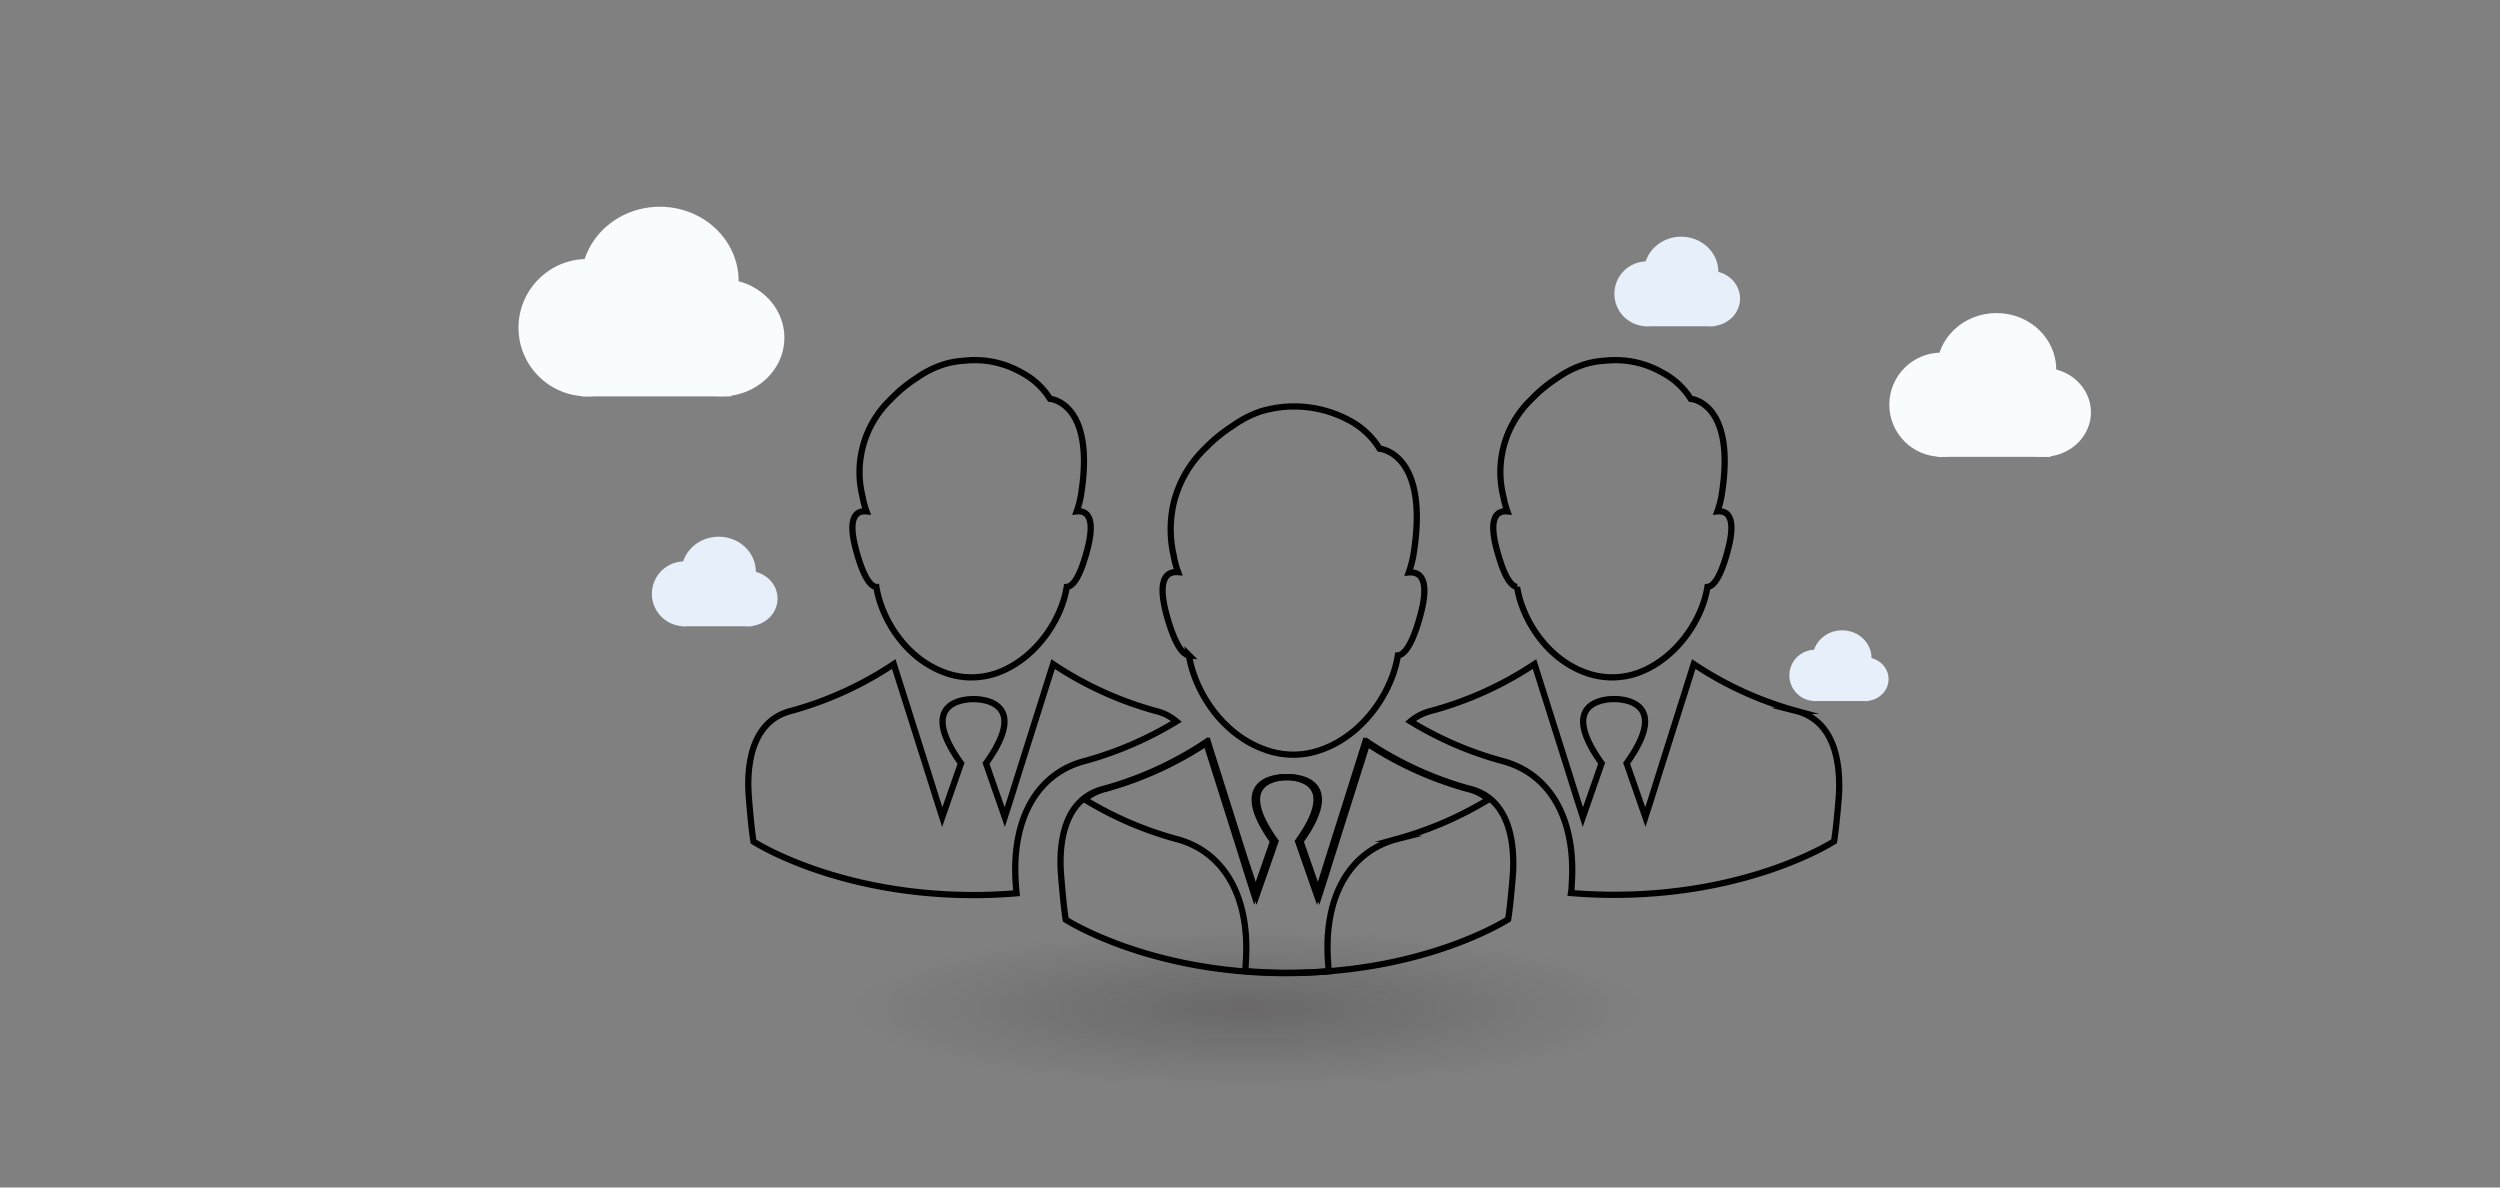<svg xmlns="http://www.w3.org/2000/svg" xmlns:xlink="http://www.w3.org/1999/xlink" viewBox="0 0 400 190"><rect x="0" y="0" width="400" height="190" fill="#808080" stroke="none"/><defs><style>.a{fill:url(#a);}.b{fill:#f8fcfe;}.c{fill:#e7f0fa;}.d{fill:none;stroke:#000;stroke-miterlimit:10;}</style><radialGradient id="a" cx="199.67" cy="161.36" r="147.51" gradientTransform="translate(0 129.09) scale(1 0.2)" gradientUnits="userSpaceOnUse"><stop offset="0" stop-color="#130c0e" stop-opacity="0.95"/><stop offset="0" stop-color="#130c0e" stop-opacity="0.7"/><stop offset="0" stop-color="#130c0e" stop-opacity="0.2"/><stop offset="0.43" stop-color="#130c0e" stop-opacity="0"/></radialGradient></defs><title>sp-01</title><rect class="a" x="-0.33" y="102.03" width="400" height="118.67"/><circle class="b" cx="93.95" cy="52.43" r="10.99"/><ellipse class="b" cx="105.58" cy="44.97" rx="12.6" ry="11.89"/><ellipse class="b" cx="115.47" cy="54.03" rx="10.03" ry="9.38"/><rect class="b" x="93.11" y="52.62" width="23.9" height="10.8"/><circle class="b" cx="310.62" cy="64.75" r="8.33"/><ellipse class="b" cx="319.44" cy="59.1" rx="9.55" ry="9.01"/><ellipse class="b" cx="326.95" cy="65.97" rx="7.6" ry="7.11"/><rect class="b" x="309.99" y="64.9" width="18.13" height="8.19"/><circle class="c" cx="263.49" cy="47.01" r="5.19"/><ellipse class="c" cx="268.99" cy="43.49" rx="5.95" ry="5.62"/><ellipse class="c" cx="273.67" cy="47.77" rx="4.74" ry="4.43"/><rect class="c" x="263.1" y="47.1" width="11.3" height="5.1"/><circle class="c" cx="109.49" cy="95.01" r="5.19"/><ellipse class="c" cx="114.99" cy="91.49" rx="5.95" ry="5.62"/><ellipse class="c" cx="119.67" cy="95.77" rx="4.74" ry="4.43"/><rect class="c" x="109.1" y="95.1" width="11.3" height="5.1"/><circle class="c" cx="290.4" cy="108.06" r="4.1"/><ellipse class="c" cx="294.74" cy="105.28" rx="4.7" ry="4.43"/><ellipse class="c" cx="298.43" cy="108.66" rx="3.74" ry="3.5"/><rect class="c" x="290.09" y="108.14" width="8.91" height="4.03"/><path class="d" d="M242.73,93.91c.79,5.06,4.67,11.52,11.13,13.77a12.33,12.33,0,0,0,8.17,0c6.31-2.28,10.38-8.7,11.16-13.77.86-.07,2-1.25,3.17-5.53,1.64-5.85-.11-6.71-1.57-6.56a15.87,15.87,0,0,0,.64-2.39c2.5-15.09-4.92-15.62-4.92-15.62a11.76,11.76,0,0,0-4.5-4.17,15.07,15.07,0,0,0-9.2-1.93,13.64,13.64,0,0,0-3.67.71,15.92,15.92,0,0,0-4,2.07A22.34,22.34,0,0,0,245,63.91a16.12,16.12,0,0,0-4.46,15.52,14.77,14.77,0,0,0,.64,2.39c-1.5-.14-3.25.71-1.57,6.56,1.18,4.24,2.28,5.46,3.14,5.53Zm0,0"/><path class="d" d="M140.22,93.91c.79,5.06,4.67,11.52,11.13,13.77a12.33,12.33,0,0,0,8.17,0c6.31-2.28,10.38-8.7,11.16-13.77.86-.07,2-1.25,3.17-5.53,1.64-5.85-.11-6.71-1.57-6.56a15.87,15.87,0,0,0,.64-2.39c2.5-15.09-4.92-15.62-4.92-15.62a11.74,11.74,0,0,0-4.49-4.17,15.07,15.07,0,0,0-9.2-1.93,13.65,13.65,0,0,0-3.67.71,16,16,0,0,0-4,2.07,22.27,22.27,0,0,0-4.14,3.42A16.11,16.11,0,0,0,138,79.43a14.76,14.76,0,0,0,.64,2.39c-1.5-.14-3.24.71-1.57,6.56,1.18,4.24,2.32,5.46,3.14,5.53Zm0,0"/><path class="d" d="M190.23,104.83c.86,5.56,5.14,12.63,12.2,15.12a13.11,13.11,0,0,0,9,0c7-2.5,11.38-9.56,12.23-15.09.93-.07,2.18-1.39,3.5-6.06,1.82-6.38-.11-7.35-1.75-7.21a18.05,18.05,0,0,0,.71-2.64c2.75-16.55-5.39-17.16-5.39-17.16a12.52,12.52,0,0,0-4.92-4.57,18.55,18.55,0,0,0-14.12-1.39,17.28,17.28,0,0,0-4.42,2.28,25.31,25.31,0,0,0-4.56,3.74,18.13,18.13,0,0,0-4.92,8.63,18.64,18.64,0,0,0,0,8.42,15.35,15.35,0,0,0,.71,2.64c-1.64-.14-3.57.79-1.75,7.21,1.36,4.71,2.57,6,3.5,6.1Zm0,0"/><path class="d" d="M287.39,113.74A56.38,56.38,0,0,1,271,106.25l-5.74,18.16-1.07,3.42v0l-.93,2.89-3-8.6c7.45-10.38-1.5-10.27-2-10.27s-9.45-.11-2,10.27l-3,8.6-.93-2.89v0l-1.07-3.42-5.74-18.16A56.36,56.36,0,0,1,229,113.74a8.09,8.09,0,0,0-3.32,1.68,56.47,56.47,0,0,0,14.59,6.31c7.78,2,11.95,9.38,11.2,19.83,0,.18,0,.64-.11,1.32,2.18.18,4.46.29,6.85.29,22.08,0,35.24-8.56,35.24-8.56.39-2.28.79-7.53.79-7.53.18-3.85-.14-11.63-6.88-13.34Zm0,0"/><path class="d" d="M235.22,126.23a56.38,56.38,0,0,1-16.41-7.49l-5.74,18.16L212,140.32v0l-.93,2.89-3-8.6c7.45-10.38-1.5-10.27-2-10.27s-9.45-.11-2,10.27l-3,8.6-.93-2.89v0L199,136.89l-5.74-18.16a56.36,56.36,0,0,1-16.41,7.49,8.09,8.09,0,0,0-3.32,1.68,56.47,56.47,0,0,0,14.59,6.31c7.78,2,11.95,9.38,11.2,19.83,0,.18,0,.64-.11,1.32,2.18.18,4.46.29,6.85.29,22.08,0,35.24-8.56,35.24-8.56.39-2.28.79-7.53.79-7.53.18-3.85-.14-11.63-6.88-13.34Zm0,0"/><path class="d" d="M173.64,121.74a57.66,57.66,0,0,0,14.59-6.31,7.89,7.89,0,0,0-3.32-1.68,56.38,56.38,0,0,1-16.41-7.49l-5.74,18.16-1.07,3.42v0l-.93,2.89-3-8.6c7.45-10.38-1.5-10.27-2-10.27s-9.45-.11-2,10.27l-3,8.6-.93-2.89v0l-1.07-3.42L143,106.25a56.35,56.35,0,0,1-16.41,7.49c-6.74,1.71-7.06,9.49-6.81,13.38,0,0,.39,5.24.78,7.53,0,0,13.16,8.56,35.24,8.56,2.39,0,4.67-.11,6.85-.29-.07-.68-.11-1.14-.11-1.32-.82-10.49,3.39-17.91,11.13-19.87Zm0,0"/><path class="d" d="M223.58,134.22a57.66,57.66,0,0,0,14.59-6.31,7.89,7.89,0,0,0-3.32-1.68,56.38,56.38,0,0,1-16.41-7.49l-5.74,18.16-1.07,3.42v0l-.93,2.89-3-8.6c7.45-10.38-1.5-10.27-2-10.27s-9.45-.11-2,10.27l-3,8.6-.93-2.89v0l-1.07-3.42-5.74-18.16a56.35,56.35,0,0,1-16.41,7.49c-6.74,1.71-7.06,9.49-6.81,13.38,0,0,.39,5.24.78,7.53,0,0,13.16,8.56,35.24,8.56,2.39,0,4.67-.11,6.85-.29-.07-.68-.11-1.14-.11-1.32-.82-10.49,3.39-17.91,11.13-19.87Zm0,0"/></svg>